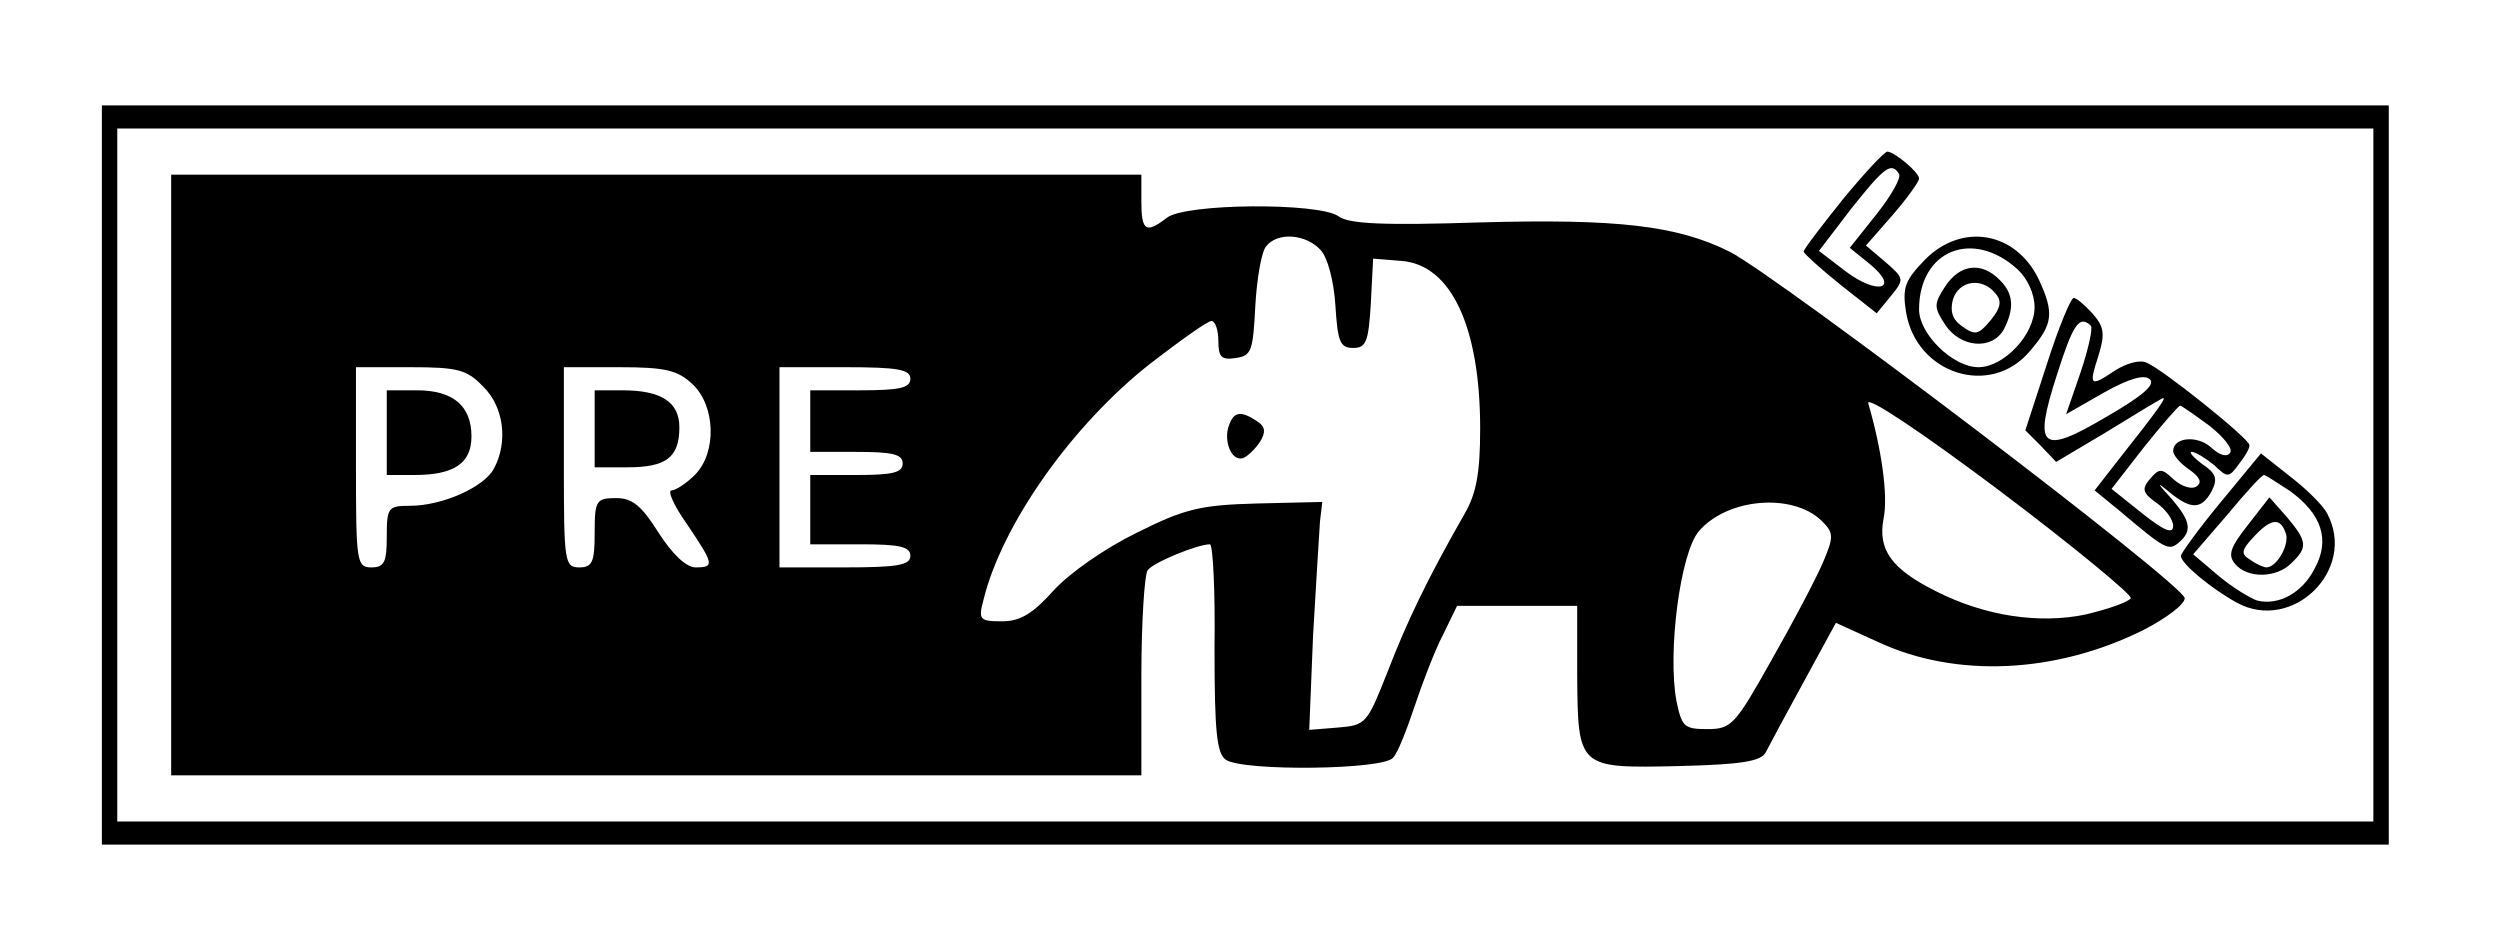 <svg width="150" height="56" viewBox="0 0 150 56" fill="none" xmlns="http://www.w3.org/2000/svg">
<path d="M6.112 28.5V50.676H74.719H143.326V28.5V6.324H74.719H6.112V28.5ZM142.402 28.5V49.29H74.719H7.036V28.5V7.71H74.719H142.402V28.5Z" fill="black"/>
<path d="M110.57 11.96C109.277 13.577 108.214 14.963 108.214 15.102C108.26 15.241 109.23 16.118 110.432 17.089L112.603 18.798L113.435 17.782C114.266 16.765 114.266 16.719 113.157 15.749L111.956 14.732L113.573 12.884C114.451 11.868 115.144 10.898 115.144 10.713C115.144 10.343 113.712 9.142 113.25 9.096C113.065 9.096 111.864 10.39 110.57 11.96ZM113.943 10.436C114.081 10.667 113.481 11.729 112.603 12.838L110.986 14.871L112.187 15.841C114.035 17.366 112.649 17.735 110.709 16.257L109.138 15.056L111.078 12.515C113.065 10.02 113.481 9.697 113.943 10.436Z" fill="black"/>
<path d="M10.27 28.5V46.518H39.376H68.482V40.604C68.482 37.37 68.667 34.506 68.852 34.229C69.129 33.767 71.855 32.658 72.594 32.658C72.779 32.658 72.917 35.476 72.871 38.895C72.871 43.977 73.01 45.224 73.564 45.594C74.627 46.287 83.081 46.195 83.589 45.455C83.867 45.178 84.421 43.746 84.883 42.36C85.345 40.974 86.084 39.034 86.592 38.063L87.424 36.354H91.028H94.631V40.512C94.677 46.102 94.677 46.102 100.73 45.964C104.472 45.871 105.673 45.686 105.95 45.132C106.135 44.762 107.151 42.868 108.214 40.928L110.154 37.37L112.695 38.525C117.362 40.697 123.368 40.42 128.634 37.786C129.974 37.093 131.083 36.262 131.083 35.892C131.083 35.107 106.736 16.627 103.779 15.102C100.637 13.531 97.034 13.115 88.764 13.346C83.035 13.531 80.91 13.439 80.309 12.977C79.154 12.145 71.115 12.191 70.007 13.069C68.759 14.039 68.482 13.855 68.482 12.099V10.482H39.376H10.27V28.5ZM79.247 15.01C79.662 15.472 80.032 16.858 80.124 18.336C80.263 20.507 80.402 20.877 81.187 20.877C81.972 20.877 82.111 20.507 82.25 18.197L82.388 15.518L84.098 15.656C87.054 15.887 88.81 19.583 88.81 25.728C88.81 28.361 88.579 29.609 87.886 30.81C85.668 34.691 84.421 37.278 83.266 40.281C82.019 43.423 81.972 43.515 80.263 43.654L78.554 43.792L78.785 38.11C78.969 34.968 79.154 31.919 79.2 31.272L79.339 30.117L75.412 30.209C71.993 30.302 71.069 30.533 68.205 31.965C66.311 32.889 64.185 34.367 63.215 35.43C61.968 36.816 61.229 37.278 60.12 37.278C58.78 37.278 58.688 37.186 59.011 35.984C60.12 31.457 64.324 25.497 69.036 21.801C70.838 20.415 72.455 19.26 72.686 19.26C72.917 19.26 73.102 19.814 73.102 20.461C73.102 21.431 73.287 21.616 74.165 21.478C75.089 21.339 75.181 21.062 75.32 18.336C75.412 16.719 75.689 15.102 75.966 14.779C76.659 13.901 78.369 14.039 79.247 15.01ZM28.981 23.187C30.228 24.388 30.506 26.513 29.628 28.13C29.027 29.239 26.532 30.348 24.592 30.348C23.298 30.348 23.206 30.44 23.206 32.196C23.206 33.721 23.067 34.044 22.282 34.044C21.404 34.044 21.358 33.721 21.358 28.038V22.032H24.592C27.456 22.032 28.011 22.171 28.981 23.187ZM41.547 23.048C42.933 24.342 43.026 27.16 41.686 28.5C41.178 29.008 40.531 29.424 40.3 29.424C40.023 29.424 40.439 30.348 41.224 31.457C42.841 33.859 42.887 34.044 41.732 34.044C41.178 34.044 40.346 33.259 39.515 31.965C38.498 30.348 37.944 29.886 36.974 29.886C35.772 29.886 35.68 30.025 35.68 31.965C35.68 33.721 35.541 34.044 34.756 34.044C33.878 34.044 33.832 33.721 33.832 28.038V22.032H37.158C39.93 22.032 40.67 22.217 41.547 23.048ZM54.622 22.725C54.622 23.279 53.975 23.418 51.619 23.418H48.616V25.266V27.114H51.388C53.559 27.114 54.16 27.253 54.16 27.807C54.16 28.361 53.559 28.5 51.388 28.5H48.616V30.579V32.658H51.619C53.975 32.658 54.622 32.797 54.622 33.351C54.622 33.905 53.883 34.044 50.695 34.044H46.768V28.038V22.032H50.695C53.883 22.032 54.622 22.171 54.622 22.725ZM127.849 35.892C127.71 36.123 126.509 36.539 125.169 36.862C122.351 37.463 119.071 36.955 116.16 35.476C113.481 34.136 112.649 32.981 113.019 31.087C113.296 29.701 112.88 26.883 112.095 24.203C111.956 23.695 115.329 25.959 119.949 29.424C124.43 32.797 127.941 35.707 127.849 35.892ZM109.277 31.226C110.016 31.965 110.062 32.15 109.369 33.767C108.953 34.737 107.567 37.37 106.274 39.634C104.102 43.515 103.871 43.746 102.439 43.746C101.053 43.746 100.914 43.607 100.591 42.083C100.037 39.126 100.822 33.166 101.931 31.873C103.64 29.886 107.521 29.563 109.277 31.226Z" fill="black"/>
<path d="M73.749 25.497C73.379 26.421 73.887 27.715 74.58 27.484C74.858 27.391 75.32 26.929 75.597 26.513C75.966 25.913 75.92 25.589 75.412 25.266C74.442 24.619 74.026 24.712 73.749 25.497Z" fill="black"/>
<path d="M23.206 25.959V28.5H24.869C27.225 28.5 28.288 27.807 28.288 26.19C28.288 24.342 27.179 23.418 25.008 23.418H23.206V25.959Z" fill="black"/>
<path d="M35.68 25.728V28.038H37.667C39.977 28.038 40.762 27.437 40.762 25.636C40.762 24.111 39.653 23.418 37.343 23.418H35.68V25.728Z" fill="black"/>
<path d="M115.514 15.564C114.312 16.811 114.128 17.227 114.359 18.706C114.959 22.448 119.441 23.88 121.797 21.062C123.183 19.445 123.275 18.798 122.305 16.719C120.919 13.901 117.731 13.346 115.514 15.564ZM121.058 16.165C121.658 16.719 122.074 17.643 122.074 18.428C122.074 20.092 120.226 22.032 118.701 22.032C117.177 22.032 115.144 20.045 115.144 18.567C115.144 15.01 118.378 13.716 121.058 16.165Z" fill="black"/>
<path d="M116.715 17.181C116.022 18.244 116.022 18.428 116.715 19.491C117.639 20.877 119.533 21.016 120.226 19.768C120.873 18.521 120.827 17.597 119.949 16.765C118.886 15.703 117.593 15.841 116.715 17.181ZM119.718 17.597C120.134 18.059 120.041 18.475 119.441 19.214C118.701 20.092 118.517 20.138 117.731 19.583C117.131 19.168 116.992 18.659 117.177 17.966C117.546 16.811 118.932 16.627 119.718 17.597Z" fill="black"/>
<path d="M122.813 21.847L121.52 25.82L122.444 26.744L123.368 27.715L126.324 25.959C127.895 24.989 129.42 24.065 129.697 23.926C130.113 23.695 129.605 24.434 126.971 27.761L125.678 29.424L127.202 30.672C129.882 32.935 130.113 33.074 130.713 32.566C131.545 31.873 131.453 31.272 130.298 29.932C129.374 28.916 129.374 28.87 130.205 29.563C131.453 30.579 132.099 30.579 132.7 29.47C133.07 28.731 132.977 28.408 132.146 27.853C131.591 27.438 131.314 27.114 131.499 27.114C131.73 27.114 132.33 27.484 132.839 27.899C133.67 28.685 133.716 28.685 134.363 27.807C134.733 27.345 135.01 26.837 134.964 26.698C134.918 26.282 129.605 22.032 128.773 21.755C128.403 21.57 127.572 21.801 126.925 22.217C125.4 23.233 125.308 23.187 125.909 21.339C126.324 19.999 126.232 19.584 125.539 18.798C125.077 18.29 124.569 17.874 124.43 17.874C124.245 17.874 123.506 19.676 122.813 21.847ZM125.447 19.537C125.585 19.676 125.308 20.923 124.846 22.309L123.968 24.85L126.232 23.557C127.803 22.679 128.681 22.448 129.004 22.771C129.327 23.095 128.496 23.788 126.417 24.989C122.444 27.345 121.982 26.929 123.414 22.494C124.384 19.445 124.754 18.89 125.447 19.537ZM132.561 25.543C133.393 26.19 133.994 26.929 133.809 27.16C133.624 27.438 133.208 27.345 132.654 26.837C131.822 26.098 130.39 26.236 130.39 27.068C130.39 27.299 130.806 27.807 131.36 28.177C132.007 28.639 132.146 28.962 131.776 29.193C131.499 29.378 130.898 29.193 130.436 28.777C129.697 28.084 129.558 28.084 129.004 28.731C128.496 29.332 128.542 29.563 129.374 30.163C129.928 30.533 130.39 31.18 130.39 31.549C130.39 32.057 129.882 31.873 128.542 30.81L126.694 29.332L128.634 26.837C129.743 25.451 130.713 24.342 130.806 24.342C130.898 24.342 131.684 24.896 132.561 25.543Z" fill="black"/>
<path d="M133.254 30.117C131.915 31.734 130.852 33.212 130.852 33.351C130.852 33.813 132.7 35.338 134.225 36.169C137.551 37.971 141.432 34.183 139.63 30.81C139.399 30.348 138.383 29.332 137.412 28.592L135.657 27.206L133.254 30.117ZM137.412 29.47C139.307 30.856 139.815 32.381 138.891 34.09C138.152 35.569 136.719 36.354 135.426 36.031C135.01 35.892 133.947 35.245 133.116 34.552L131.591 33.259L133.624 30.902C134.733 29.563 135.703 28.5 135.842 28.5C135.934 28.5 136.627 28.962 137.412 29.47Z" fill="black"/>
<path d="M134.871 31.503C133.809 32.843 133.67 33.305 134.086 33.813C134.825 34.737 136.627 34.691 137.505 33.767C138.475 32.843 138.429 32.473 137.228 31.041L136.165 29.84L134.871 31.503ZM137.135 31.965C137.412 32.612 136.627 34.044 135.98 34.044C135.842 34.044 135.38 33.859 135.01 33.582C134.456 33.259 134.456 33.028 135.195 32.242C136.257 31.087 136.812 31.041 137.135 31.965Z" fill="black"/>
</svg>
